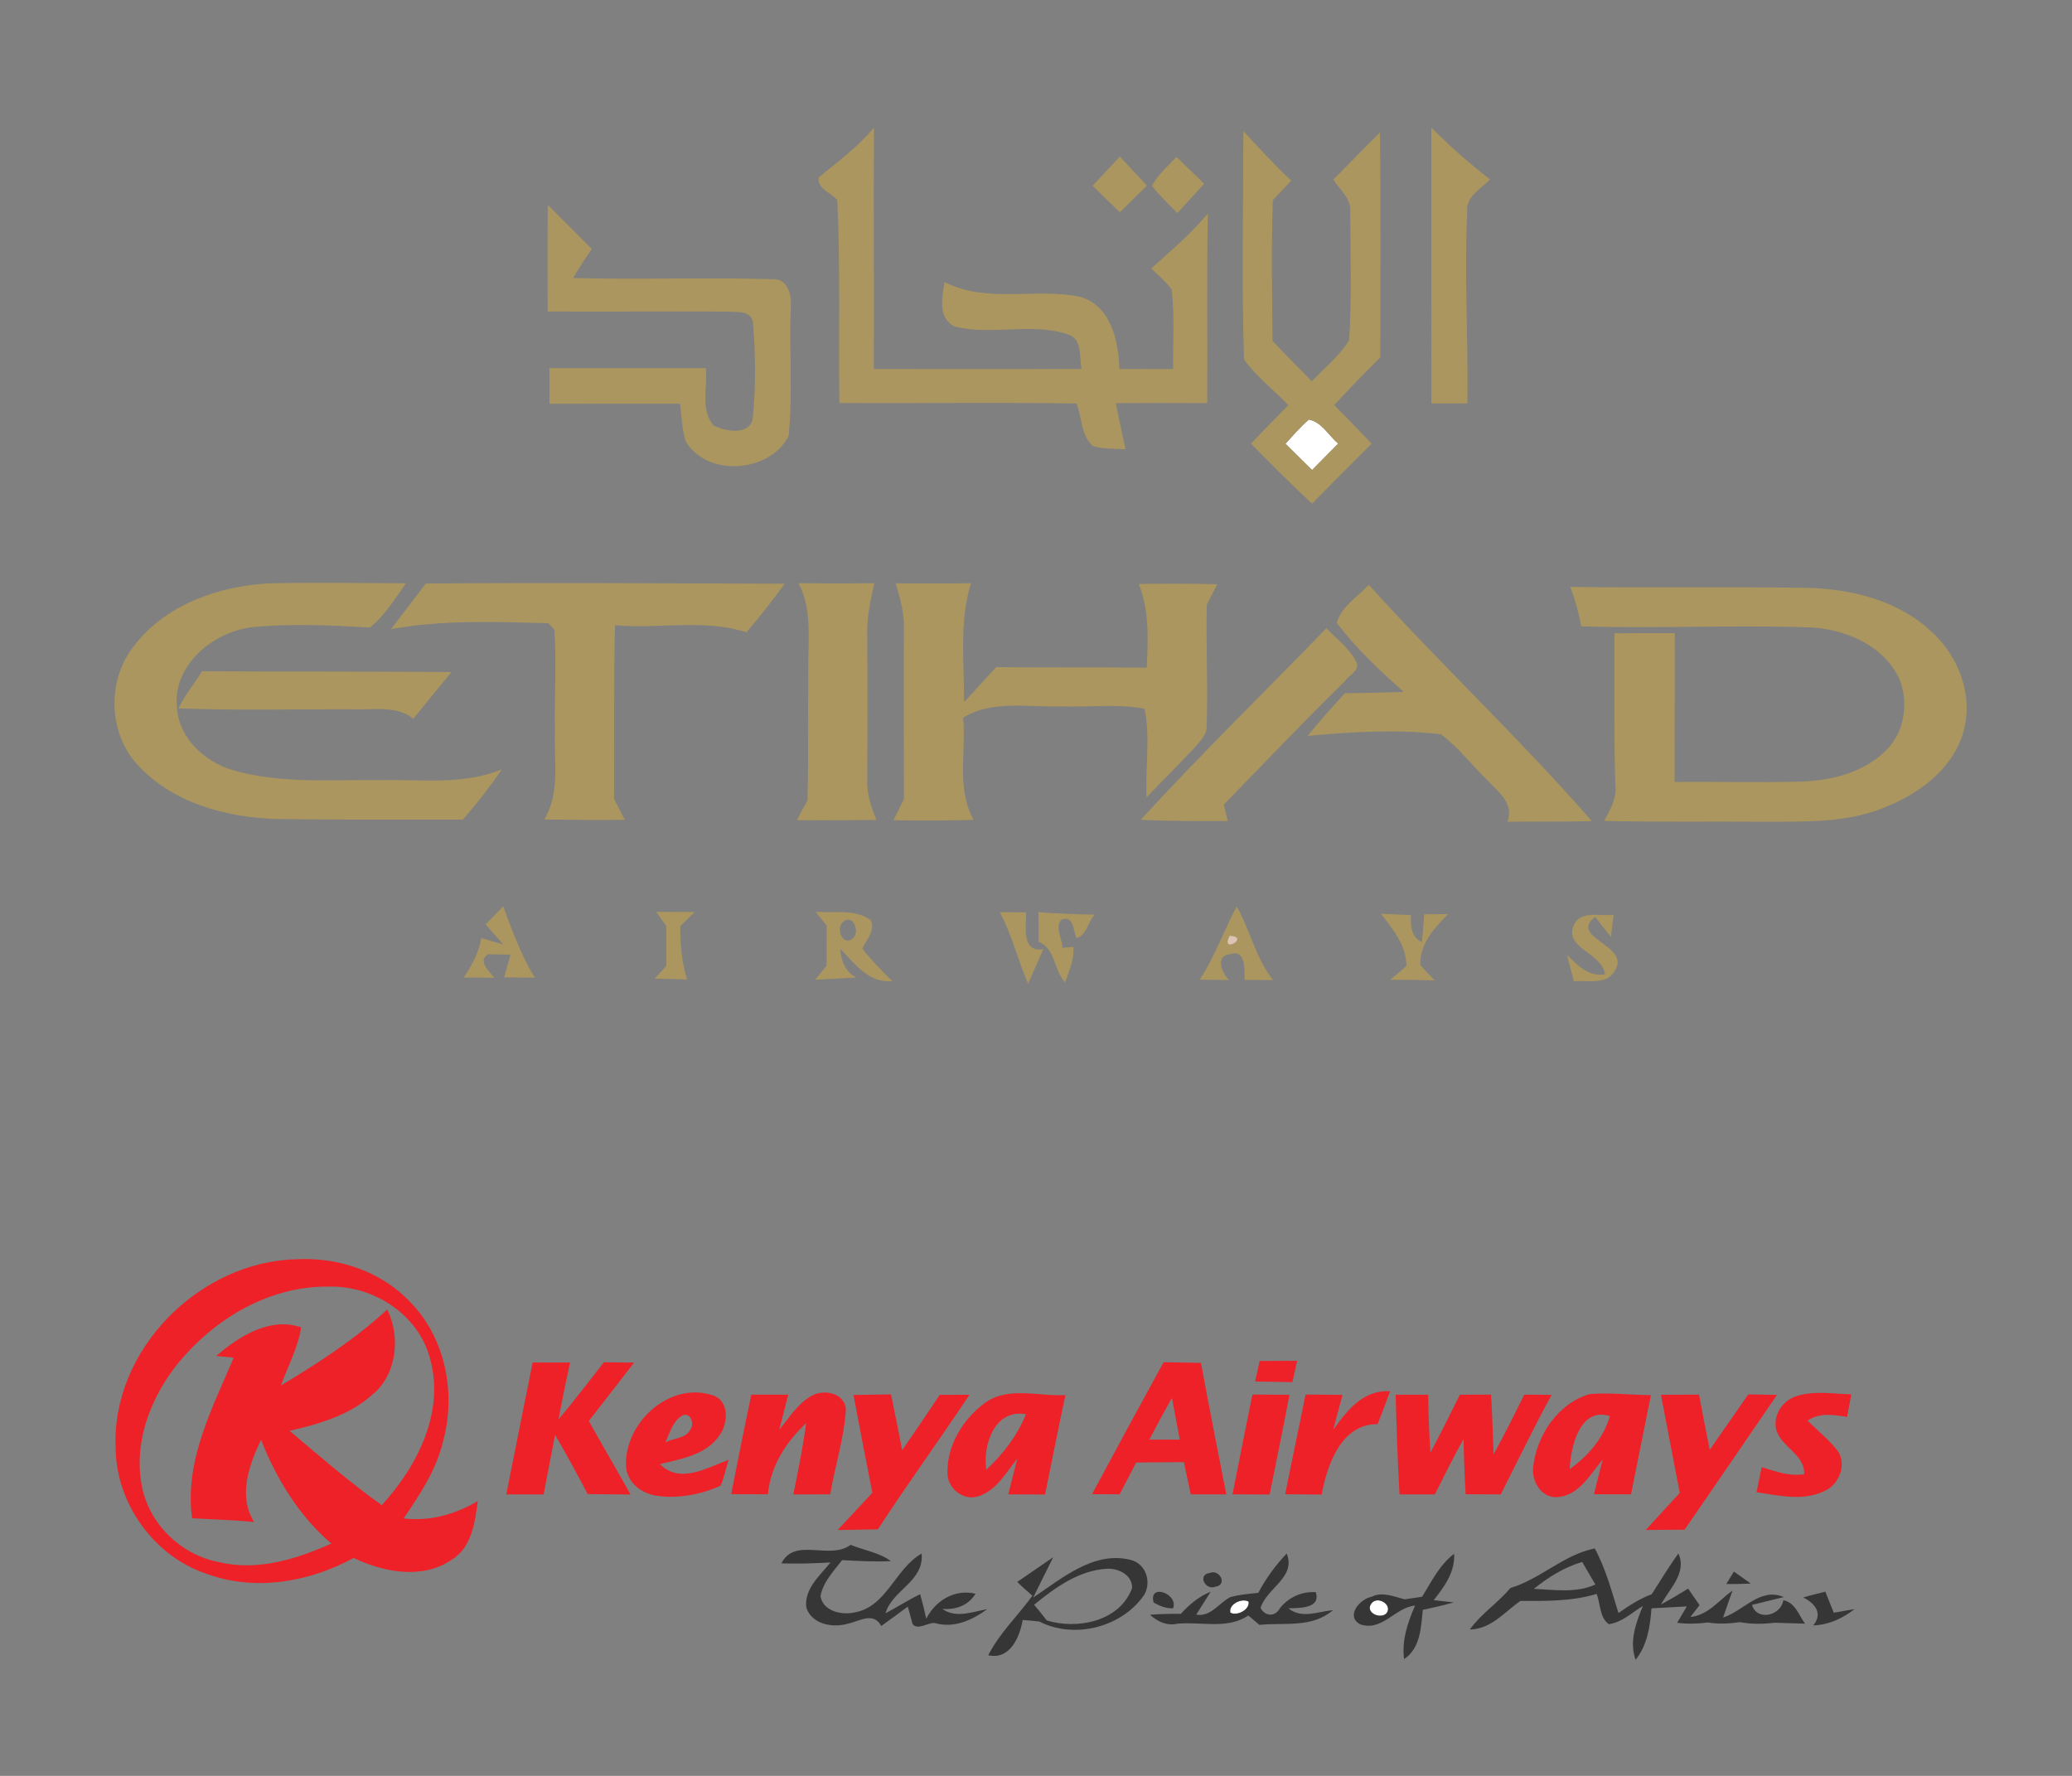 <?xml version="1.0" encoding="UTF-8" ?>
<!DOCTYPE svg PUBLIC "-//W3C//DTD SVG 1.1//EN" "http://www.w3.org/Graphics/SVG/1.1/DTD/svg11.dtd">
<svg width="322pt" height="276pt" viewBox="0 0 322 276" version="1.1" xmlns="http://www.w3.org/2000/svg">
<rect x="0" y="0" width="322" height="276" fill="#808080" stroke="none"/>
<g id="#ffffffff">
<path fill="#ffffff" opacity="1.00" d=" M 203.40 65.21 C 205.42 65.59 206.48 67.70 207.96 68.94 C 206.61 70.30 205.25 71.68 203.90 73.05 C 202.52 71.69 201.14 70.32 199.77 68.96 C 200.94 67.68 202.08 66.36 203.40 65.21 Z" />
<path fill="#ffffff" opacity="1.00" d=" M 191.20 250.63 C 190.90 249.30 192.99 248.32 194.04 248.91 C 194.26 250.17 192.24 251.22 191.20 250.63 Z" />
<path fill="#ffffff" opacity="1.00" d=" M 213.14 249.18 C 214.07 247.97 216.45 249.37 215.49 250.71 C 214.53 251.76 212.03 250.58 213.14 249.18 Z" />
</g>
<g id="#ab965fff">
<path fill="#ab965f" opacity="1.00" d=" M 127.28 27.52 C 130.26 25.10 133.36 22.80 135.82 19.82 C 135.72 32.33 135.86 44.84 135.79 57.35 C 146.56 57.35 157.32 57.39 168.09 57.33 C 167.69 55.48 168.28 52.68 165.93 51.96 C 160.26 50.08 154.08 52.20 148.35 50.74 C 145.71 49.48 146.39 46.16 146.79 43.83 C 153.38 47.22 160.91 44.69 167.84 46.12 C 172.67 47.50 173.82 52.99 173.97 57.35 C 176.75 57.36 179.53 57.36 182.31 57.36 C 182.25 53.24 182.56 49.10 182.08 45.01 C 181.21 43.75 179.98 42.79 178.91 41.72 C 181.95 38.99 185.09 36.34 187.70 33.18 C 187.52 43.00 187.67 52.83 187.61 62.65 C 182.88 62.63 178.14 62.62 173.40 62.67 C 173.87 65.06 174.40 67.44 174.91 69.83 C 173.21 69.70 171.46 69.83 169.82 69.31 C 167.96 67.64 168.17 64.88 167.30 62.71 C 155.02 62.52 142.72 62.70 130.44 62.64 C 130.29 52.12 130.62 41.59 130.12 31.08 C 129.17 29.94 126.86 29.31 127.28 27.52 Z" />
<path fill="#ab965f" opacity="1.00" d=" M 222.44 19.82 C 225.29 22.71 228.34 25.40 231.56 27.88 C 230.15 29.38 227.75 30.53 228.01 32.95 C 227.55 42.86 228.20 52.79 228.04 62.70 C 226.18 62.70 224.31 62.70 222.45 62.70 C 222.44 48.41 222.45 34.12 222.44 19.82 Z" />
<path fill="#ab965f" opacity="1.00" d=" M 193.22 20.36 C 195.63 23.00 198.06 25.62 200.66 28.08 C 199.71 29.09 198.76 30.10 197.81 31.10 C 197.55 38.40 197.70 45.70 197.76 53.00 C 199.77 55.10 201.81 57.19 203.87 59.25 C 205.84 57.16 208.16 55.33 209.67 52.87 C 210.09 46.25 209.86 39.59 209.84 32.96 C 210.02 30.87 208.23 29.49 207.19 27.91 C 209.63 25.50 211.99 22.99 214.46 20.60 C 214.58 32.25 214.54 43.90 214.50 55.54 C 212.07 57.97 209.67 60.42 207.35 62.95 C 209.30 64.93 211.24 66.93 213.16 68.95 C 210.07 72.05 206.97 75.14 203.91 78.27 C 200.63 75.28 197.53 72.09 194.40 68.95 C 196.32 66.93 198.26 64.95 200.21 62.98 C 197.96 60.57 195.23 58.58 193.33 55.86 C 192.94 44.05 193.22 32.19 193.22 20.36 M 203.40 65.21 C 202.08 66.36 200.94 67.68 199.77 68.96 C 201.14 70.32 202.52 71.69 203.90 73.05 C 205.25 71.68 206.61 70.30 207.96 68.94 C 206.48 67.70 205.42 65.59 203.40 65.21 Z" />
<path fill="#ab965f" opacity="1.00" d=" M 169.80 28.87 C 171.20 27.35 172.61 25.84 174.02 24.33 C 175.43 25.83 176.84 27.34 178.24 28.85 C 176.83 30.22 175.42 31.60 174.02 32.99 C 172.61 31.61 171.21 30.24 169.80 28.87 Z" />
<path fill="#ab965f" opacity="1.00" d=" M 179.02 28.90 C 179.92 27.12 181.50 25.83 182.84 24.39 C 184.27 25.77 185.70 27.16 187.13 28.55 C 185.76 30.09 184.36 31.60 182.96 33.11 C 181.62 31.74 180.22 30.41 179.02 28.90 Z" />
<path fill="#ab965f" opacity="1.00" d=" M 85.13 31.84 C 87.43 34.11 89.69 36.42 91.97 38.70 C 90.94 40.16 89.96 41.66 89.07 43.21 C 99.37 43.49 109.68 43.08 119.97 43.39 C 122.46 43.19 123.11 45.95 122.88 47.90 C 122.64 54.51 123.22 61.16 122.56 67.74 C 119.70 73.46 109.88 74.27 106.55 68.56 C 105.98 66.67 105.93 64.68 105.68 62.74 C 98.92 62.74 92.15 62.74 85.39 62.75 C 85.39 60.90 85.39 59.05 85.38 57.21 C 93.48 57.21 101.59 57.22 109.69 57.21 C 109.98 60.14 108.80 63.72 110.91 66.13 C 112.73 67.10 116.71 67.72 116.99 64.89 C 117.48 59.97 117.41 54.96 117.01 50.04 C 116.60 48.16 114.51 48.58 113.08 48.42 C 103.75 48.38 94.43 48.45 85.11 48.41 C 85.10 42.89 85.07 37.36 85.13 31.84 Z" />
<path fill="#ab965f" opacity="1.00" d=" M 124.11 90.64 C 128.04 90.69 131.97 90.69 135.90 90.64 C 135.21 93.37 134.69 96.16 134.77 98.99 C 134.84 106.34 134.82 113.69 134.78 121.04 C 134.65 123.27 135.36 125.40 136.21 127.43 C 132.08 127.47 127.96 127.51 123.84 127.47 C 124.37 126.44 124.92 125.42 125.49 124.41 C 125.66 117.62 125.55 110.82 125.61 104.03 C 125.56 99.54 126.26 94.79 124.11 90.64 Z" />
<path fill="#ab965f" opacity="1.00" d=" M 139.18 90.65 C 143.08 90.70 146.99 90.70 150.90 90.64 C 149.03 96.64 149.86 102.96 149.82 109.13 C 151.48 107.31 153.15 105.50 154.81 103.68 C 162.61 103.77 170.41 103.68 178.21 103.77 C 178.42 99.40 178.63 94.91 176.98 90.76 C 181.04 90.70 185.11 90.69 189.17 90.80 C 188.63 91.86 188.09 92.92 187.54 93.98 C 187.40 100.28 187.74 106.58 187.52 112.88 C 187.58 114.39 186.28 115.38 185.42 116.44 C 183.04 118.96 180.60 121.41 178.19 123.90 C 177.95 119.33 178.80 114.63 177.87 110.15 C 173.64 109.34 169.30 109.95 165.02 109.78 C 159.89 109.98 154.34 108.72 149.68 111.53 C 150.17 116.81 148.58 122.55 151.31 127.42 C 147.16 127.52 143.00 127.56 138.85 127.47 C 139.39 126.36 139.93 125.26 140.48 124.16 C 140.47 115.42 140.43 106.68 140.47 97.94 C 140.58 95.43 139.91 93.02 139.18 90.65 Z" />
<path fill="#ab965f" opacity="1.00" d=" M 20.65 100.61 C 25.55 94.00 33.99 91.04 41.96 90.66 C 49.00 90.49 56.04 90.64 63.08 90.65 C 61.38 93.06 59.81 95.66 57.49 97.53 C 51.36 97.18 45.20 96.87 39.08 97.49 C 33.03 98.24 26.79 103.45 27.50 110.01 C 27.83 114.80 31.86 118.43 36.26 119.72 C 43.65 121.83 51.42 121.16 59.00 121.24 C 65.36 121.10 71.94 122.07 78.00 119.56 C 76.14 122.29 74.10 124.88 71.94 127.37 C 62.30 127.39 52.65 127.42 43.00 127.29 C 35.11 127.05 26.69 124.78 21.25 118.72 C 16.83 113.78 16.66 105.85 20.65 100.61 Z" />
<path fill="#ab965f" opacity="1.00" d=" M 66.17 90.69 C 84.76 90.54 103.35 90.66 121.94 90.72 C 120.07 93.32 118.09 95.84 116.00 98.27 C 109.43 96.15 102.35 97.79 95.57 97.18 C 95.35 106.17 95.49 115.17 95.43 124.16 C 95.99 125.24 96.55 126.32 97.10 127.41 C 92.93 127.47 88.75 127.42 84.58 127.36 C 87.06 123.29 86.08 118.42 86.24 113.92 C 86.13 108.57 86.51 103.22 86.15 97.88 C 85.92 97.63 85.46 97.12 85.23 96.86 C 77.07 96.65 68.85 96.30 60.78 97.78 C 62.54 95.40 64.39 93.07 66.17 90.69 Z" />
<path fill="#ab965f" opacity="1.00" d=" M 207.75 96.83 C 208.34 94.32 211.02 92.77 212.71 90.88 C 224.00 103.38 236.31 114.91 247.38 127.62 C 243.00 127.73 238.62 127.66 234.25 127.71 C 235.39 124.75 232.64 122.95 230.96 121.06 C 228.59 118.77 226.59 116.08 223.93 114.12 C 217.08 113.31 210.08 113.74 203.22 114.37 C 205.05 112.08 207.01 109.91 208.99 107.75 C 212.04 107.70 215.10 107.65 218.15 107.53 C 214.43 104.24 210.77 100.80 207.75 96.83 Z" />
<path fill="#ab965f" opacity="1.00" d=" M 244.04 91.22 C 256.30 91.37 268.57 91.17 280.84 91.36 C 287.68 91.53 294.86 93.27 300.01 98.03 C 304.40 101.90 306.82 108.25 305.05 113.98 C 303.38 119.52 298.33 123.27 293.18 125.36 C 287.13 127.97 280.42 127.68 273.98 127.71 C 265.75 127.65 257.52 127.79 249.29 127.58 C 250.24 125.87 251.29 124.08 251.03 122.03 C 250.80 114.16 250.91 106.29 250.89 98.43 C 254.01 98.39 257.14 98.39 260.27 98.40 C 260.26 106.11 260.24 113.82 260.24 121.53 C 266.82 121.46 273.39 121.66 279.96 121.47 C 284.78 121.30 289.93 119.99 293.34 116.37 C 295.98 113.61 296.57 109.26 295.27 105.75 C 292.87 100.30 286.70 97.69 281.04 97.50 C 269.28 97.11 257.50 97.71 245.74 97.34 C 245.34 95.25 244.79 93.20 244.04 91.22 Z" />
<path fill="#ab965f" opacity="1.00" d=" M 177.29 127.40 C 186.61 117.20 196.51 107.57 206.12 97.65 C 207.76 99.35 209.79 100.81 210.83 102.98 C 211.27 104.30 209.56 104.98 208.96 105.91 C 202.56 112.16 196.43 118.66 190.18 125.05 C 190.38 125.90 190.59 126.75 190.80 127.60 C 186.30 127.62 181.79 127.64 177.29 127.40 Z" />
<path fill="#ab965f" opacity="1.00" d=" M 31.41 104.33 C 44.33 104.39 57.24 104.35 70.16 104.45 C 68.17 106.86 66.20 109.29 64.22 111.71 C 61.61 109.59 58.13 110.36 55.03 110.24 C 45.94 110.20 36.82 110.44 27.74 110.10 C 28.71 108.04 30.20 106.26 31.41 104.33 Z" />
<path fill="#ab965f" opacity="1.00" d=" M 101.96 141.72 C 103.96 141.72 105.96 141.73 107.96 141.74 C 107.21 142.47 106.46 143.19 105.72 143.92 C 105.71 146.72 105.93 149.53 106.78 152.22 C 105.10 152.17 103.41 152.13 101.73 152.09 C 102.18 151.60 103.09 150.63 103.54 150.14 C 103.53 148.05 103.53 145.96 103.53 143.88 C 103.01 143.15 102.48 142.43 101.96 141.72 Z" />
<path fill="#ab965f" opacity="1.00" d=" M 75.46 143.67 C 76.14 142.97 77.52 141.56 78.20 140.86 C 79.62 144.65 80.98 148.49 83.11 151.95 C 81.52 151.92 79.93 151.91 78.34 151.90 C 78.68 150.72 79.00 149.55 79.33 148.37 C 78.46 148.35 76.72 148.32 75.85 148.30 C 74.15 149.36 76.09 151.02 76.83 151.97 C 75.24 151.92 73.65 151.91 72.07 151.92 C 73.33 150.05 74.42 148.04 74.79 145.79 C 75.94 146.12 77.09 146.46 78.24 146.80 C 77.32 145.75 76.36 144.73 75.46 143.67 Z" />
<path fill="#ab965f" opacity="1.00" d=" M 126.76 141.71 C 129.60 141.95 132.92 141.20 135.34 143.03 C 136.04 144.66 134.65 146.05 134.01 147.41 C 135.41 149.25 137.04 150.88 138.69 152.50 C 134.96 152.81 132.88 149.79 130.58 147.46 C 130.70 149.32 131.35 151.00 133.06 151.93 C 130.93 152.02 128.81 152.15 126.69 152.27 C 127.13 151.72 128.01 150.63 128.45 150.09 C 128.45 148.01 128.46 145.93 128.47 143.85 C 128.04 143.32 127.19 142.25 126.76 141.71 M 131.06 143.23 C 129.82 144.16 130.91 147.15 132.49 145.87 C 133.72 144.94 132.62 141.99 131.06 143.23 Z" />
<path fill="#ab965f" opacity="1.00" d=" M 155.36 141.76 C 156.38 141.77 158.43 141.78 159.46 141.79 C 159.52 143.94 158.64 148.07 162.14 147.52 C 161.34 149.31 160.57 151.10 159.77 152.89 C 158.18 149.22 157.27 145.29 155.36 141.76 Z" />
<path fill="#ab965f" opacity="1.00" d=" M 161.37 141.76 C 164.27 141.99 167.19 142.11 170.11 142.14 C 169.10 143.23 168.83 145.38 167.31 145.80 C 166.72 144.59 166.93 142.28 165.00 142.89 C 163.83 144.00 165.12 145.90 165.08 147.30 C 165.52 147.27 166.38 147.20 166.81 147.17 C 166.96 149.11 166.15 150.91 165.52 152.69 C 163.77 150.80 164.00 147.35 161.40 146.36 C 161.42 144.83 161.43 143.29 161.37 141.76 Z" />
<path fill="#ab965f" opacity="1.00" d=" M 186.44 152.26 C 188.79 148.69 190.19 144.63 192.19 140.87 C 194.30 144.59 195.15 148.93 197.84 152.32 C 196.37 152.31 194.90 152.29 193.43 152.29 C 193.36 150.64 193.68 147.39 191.05 148.34 C 188.79 148.53 189.90 151.25 190.99 152.31 C 189.47 152.28 187.96 152.27 186.44 152.26 M 191.10 145.43 C 189.53 148.41 194.43 145.61 191.10 145.43 Z" />
<path fill="#ab965f" opacity="1.00" d=" M 214.60 142.01 C 216.15 142.08 217.70 142.15 219.26 142.22 C 219.21 143.88 219.28 145.61 220.97 146.45 C 221.11 144.99 221.23 143.54 221.33 142.09 C 222.56 142.09 223.79 142.08 225.02 142.07 C 222.92 144.23 220.56 146.75 220.74 149.99 C 221.44 150.82 222.21 151.59 222.97 152.37 C 220.66 152.30 218.36 152.26 216.05 152.28 C 216.91 151.58 217.74 150.86 218.56 150.12 C 218.57 146.93 216.44 144.39 214.60 142.01 Z" />
<path fill="#ab965f" opacity="1.00" d=" M 244.67 143.56 C 245.88 141.49 248.78 142.42 250.76 142.17 C 250.62 143.32 250.48 144.48 250.34 145.64 C 249.53 144.59 248.71 143.54 247.90 142.49 C 243.66 145.77 253.52 146.88 250.96 150.85 C 249.71 153.16 246.72 152.29 244.59 152.51 C 244.23 151.14 243.88 149.78 243.52 148.41 C 245.16 150.01 246.88 151.87 249.43 151.42 C 248.92 147.95 242.82 147.41 244.67 143.56 Z" />
</g>
<g id="#ddc4b2ff">
<path fill="#ddc4b2" opacity="1.00" d=" M 191.10 145.43 C 194.43 145.61 189.53 148.41 191.10 145.43 Z" />
</g>
<g id="#ee2128ff">
<path fill="#ee2128" opacity="1.00" d=" M 17.97 225.01 C 17.31 209.77 31.00 196.06 46.05 195.71 C 52.51 195.35 59.21 197.56 63.71 202.32 C 69.24 207.92 70.92 216.57 68.84 224.04 C 67.81 228.47 65.23 232.28 62.74 235.99 C 66.82 236.47 70.75 235.35 74.25 233.29 C 73.83 236.53 73.33 240.38 70.33 242.32 C 65.75 245.54 59.69 244.39 54.96 242.13 C 48.07 245.88 39.66 247.36 32.16 244.61 C 23.94 241.90 18.03 233.66 17.97 225.01 M 26.87 212.90 C 23.10 218.03 20.77 224.63 22.06 231.02 C 23.18 236.84 28.10 241.60 33.89 242.75 C 39.89 244.23 46.03 242.36 51.49 239.89 C 46.45 235.58 42.98 229.87 40.56 223.76 C 38.71 227.67 36.95 232.53 39.50 236.55 C 36.30 236.22 33.07 236.15 29.85 235.96 C 28.64 227.04 32.97 218.93 36.32 211.00 C 35.65 210.94 34.29 210.80 33.61 210.74 C 37.11 207.67 42.02 204.63 46.80 206.29 C 46.32 209.46 44.74 212.32 43.66 215.32 C 49.48 211.84 55.18 208.13 60.17 203.52 C 62.31 207.74 61.66 213.75 57.79 216.81 C 54.23 219.98 49.54 221.33 45.00 222.37 C 49.69 226.33 54.33 230.36 59.33 233.93 C 64.85 227.90 69.18 219.42 66.82 211.11 C 65.00 204.24 57.99 199.76 51.05 199.96 C 41.45 199.84 32.54 205.41 26.87 212.90 Z" />
<path fill="#ee2128" opacity="1.00" d=" M 195.76 211.52 C 197.70 211.50 199.64 211.49 201.58 211.49 C 201.33 212.59 201.09 213.69 200.85 214.80 C 198.91 214.76 196.98 214.74 195.05 214.71 C 195.28 213.65 195.52 212.58 195.76 211.52 Z" />
<path fill="#ee2128" opacity="1.00" d=" M 78.68 232.25 C 80.04 225.42 81.40 218.58 82.78 211.75 C 84.72 211.75 86.65 211.75 88.59 211.76 C 87.96 214.71 87.33 217.66 86.79 220.62 C 89.22 217.71 91.51 214.70 93.85 211.72 C 95.41 211.73 96.97 211.75 98.54 211.77 C 96.21 214.80 93.85 217.82 91.50 220.84 C 93.64 224.66 95.85 228.44 97.99 232.27 C 95.77 232.25 93.55 232.24 91.33 232.21 C 89.71 229.11 88.03 226.03 86.27 223.00 C 85.64 226.08 85.08 229.17 84.48 232.26 C 82.54 232.26 80.61 232.25 78.68 232.25 Z" />
<path fill="#ee2128" opacity="1.00" d=" M 169.71 232.22 C 173.38 225.37 177.08 218.53 180.83 211.71 C 182.77 211.74 184.70 211.77 186.64 211.82 C 187.88 218.64 189.26 225.44 190.57 232.24 C 188.73 232.24 186.89 232.24 185.05 232.24 C 184.70 230.57 184.35 228.91 183.99 227.24 C 181.51 227.25 179.03 227.26 176.56 227.30 C 175.71 228.95 174.85 230.59 174.00 232.24 C 172.57 232.23 171.14 232.23 169.71 232.22 M 178.61 223.74 C 180.18 223.74 181.77 223.74 183.35 223.74 C 182.95 221.57 182.54 219.41 182.12 217.26 C 180.91 219.40 179.74 221.56 178.61 223.74 Z" />
<path fill="#ee2128" opacity="1.00" d=" M 97.29 227.94 C 96.96 221.11 104.13 214.52 110.93 216.91 C 113.33 217.83 113.14 221.14 111.90 222.94 C 109.89 226.09 105.90 226.73 102.56 227.54 C 105.66 230.70 109.86 228.11 113.23 226.88 C 112.82 228.22 112.54 229.62 111.97 230.91 C 108.92 232.27 105.44 232.95 102.11 232.47 C 99.75 232.16 97.48 230.47 97.29 227.94 M 103.38 224.19 C 104.58 223.49 106.53 223.62 107.25 222.23 C 107.96 221.45 107.41 219.45 106.08 219.96 C 104.52 220.85 104.11 222.70 103.38 224.19 Z" />
<path fill="#ee2128" opacity="1.00" d=" M 113.63 232.22 C 114.66 227.06 115.66 221.90 116.77 216.75 C 118.68 216.76 120.59 216.76 122.50 216.76 C 122.03 218.59 121.57 220.42 121.09 222.24 C 122.61 220.35 123.95 218.18 126.10 216.94 C 127.99 215.86 131.18 216.43 131.46 218.97 C 131.20 223.47 129.77 227.81 129.02 232.24 C 127.11 232.24 125.19 232.25 123.29 232.26 C 124.03 228.58 124.79 224.90 125.28 221.18 C 122.12 224.13 119.75 227.86 119.33 232.24 C 117.43 232.23 115.53 232.23 113.63 232.22 Z" />
<path fill="#ee2128" opacity="1.00" d=" M 132.64 216.80 C 134.59 216.77 136.53 216.74 138.47 216.71 C 139.08 219.59 139.63 222.49 140.20 225.38 C 142.17 222.53 144.13 219.67 146.04 216.78 C 147.58 216.77 149.12 216.77 150.66 216.77 C 145.99 223.80 141.03 230.61 136.43 237.68 C 134.34 237.73 132.25 237.75 130.17 237.79 C 131.98 235.87 133.77 233.93 135.57 232.00 C 134.56 226.94 133.60 221.87 132.64 216.80 Z" />
<path fill="#ee2128" opacity="1.00" d=" M 153.00 218.08 C 156.66 215.37 161.42 217.08 165.58 216.81 C 164.46 221.95 163.47 227.11 162.41 232.27 C 160.50 232.26 158.59 232.25 156.69 232.25 C 157.15 230.39 157.63 228.54 158.11 226.68 C 156.33 228.87 154.83 231.70 151.96 232.57 C 149.68 233.27 147.29 231.32 147.24 229.02 C 147.12 224.70 149.60 220.60 153.00 218.08 M 153.27 228.42 C 155.90 226.01 158.08 223.12 159.44 219.80 C 154.58 218.90 152.70 224.57 153.27 228.42 Z" />
<path fill="#ee2128" opacity="1.00" d=" M 194.63 216.74 C 196.55 216.75 198.47 216.76 200.39 216.77 C 199.41 221.94 198.35 227.10 197.31 232.27 C 195.38 232.25 193.46 232.25 191.54 232.24 C 192.55 227.07 193.59 221.91 194.63 216.74 Z" />
<path fill="#ee2128" opacity="1.00" d=" M 202.89 216.74 C 204.80 216.75 206.71 216.76 208.63 216.78 C 208.15 218.60 207.67 220.42 207.18 222.24 C 209.30 219.23 211.87 215.94 216.02 216.23 C 215.41 217.94 214.77 219.65 214.08 221.34 C 208.44 221.26 206.24 227.68 205.39 232.28 C 203.50 232.26 201.61 232.24 199.73 232.23 C 200.74 227.06 201.86 221.91 202.89 216.74 Z" />
<path fill="#ee2128" opacity="1.00" d=" M 216.89 216.76 C 218.57 216.76 220.26 216.76 221.95 216.76 C 221.98 219.76 222.09 222.75 222.30 225.75 C 223.89 222.79 225.38 219.77 226.87 216.76 C 228.48 216.76 230.10 216.75 231.72 216.75 C 231.91 219.83 232.00 222.92 232.11 226.01 C 233.80 222.98 235.34 219.86 236.88 216.75 C 238.30 216.76 239.71 216.77 241.13 216.78 C 238.35 221.86 235.85 227.09 233.22 232.25 C 231.40 232.24 229.58 232.23 227.77 232.23 C 227.59 229.36 227.50 226.49 227.45 223.62 C 225.88 226.45 224.44 229.35 222.99 232.25 C 221.15 232.25 219.32 232.25 217.49 232.25 C 217.20 227.09 217.03 221.93 216.89 216.76 Z" />
<path fill="#ee2128" opacity="1.00" d=" M 238.26 228.04 C 238.78 223.09 242.12 218.08 247.05 216.66 C 250.22 216.40 253.39 216.81 256.56 216.82 C 255.54 221.96 254.50 227.10 253.47 232.24 C 251.55 232.23 249.63 232.23 247.71 232.23 C 248.15 230.42 248.61 228.63 249.07 226.83 C 247.13 229.13 245.38 232.46 242.01 232.67 C 239.58 232.87 237.99 230.22 238.26 228.04 M 243.94 228.32 C 246.79 226.30 249.21 223.49 250.18 220.08 C 245.51 218.60 244.09 224.88 243.94 228.32 Z" />
<path fill="#ee2128" opacity="1.00" d=" M 258.12 216.77 C 260.09 216.76 262.06 216.75 264.04 216.75 C 264.58 219.61 265.12 222.48 265.70 225.33 C 267.70 222.46 269.69 219.58 271.69 216.71 C 272.80 216.73 275.03 216.77 276.15 216.79 C 271.35 223.77 266.61 230.78 261.79 237.74 C 259.78 237.75 257.77 237.76 255.76 237.78 C 257.52 235.85 259.27 233.93 261.05 232.02 C 260.07 226.94 259.08 221.86 258.12 216.77 Z" />
<path fill="#ee2128" opacity="1.00" d=" M 275.99 221.99 C 275.59 219.80 277.09 217.63 279.16 216.99 C 281.92 216.09 284.87 216.63 287.70 216.70 C 287.54 217.58 287.21 219.33 287.05 220.21 C 284.97 219.87 282.77 219.52 280.90 220.78 C 282.43 222.32 284.17 223.68 285.52 225.40 C 287.07 227.44 285.87 230.65 283.64 231.67 C 280.31 233.37 276.48 232.43 272.97 231.92 C 273.24 230.62 273.51 229.32 273.78 228.02 C 275.92 228.68 278.09 229.48 280.37 229.12 C 280.52 225.93 276.61 224.88 275.99 221.99 Z" />
</g>
<g id="#373636ff">
<path fill="#373636" opacity="1.00" d=" M 121.44 242.97 C 123.49 238.83 128.93 242.53 132.20 240.09 C 134.27 240.96 136.60 241.26 138.45 242.62 C 135.92 242.76 133.39 242.59 130.87 242.47 C 129.54 244.19 127.92 245.85 127.51 248.06 C 127.89 250.38 130.71 251.03 132.68 250.62 C 137.80 249.81 139.06 243.81 143.23 241.45 C 143.62 245.80 138.70 247.06 137.61 250.73 C 139.43 249.78 141.14 248.65 143.00 247.77 C 143.36 249.02 143.67 250.28 143.94 251.57 C 145.40 248.73 148.38 246.92 151.60 247.69 C 150.45 249.54 148.59 250.19 146.45 250.06 C 148.65 251.57 151.09 250.48 153.43 250.09 C 151.04 251.81 148.24 253.11 145.26 252.24 C 144.17 252.15 142.54 253.45 141.81 252.37 C 141.63 251.70 141.26 250.36 141.08 249.69 C 139.71 250.70 138.35 251.71 136.96 252.70 C 135.70 250.44 133.60 251.96 131.78 252.34 C 129.41 253.04 126.17 252.46 125.30 249.84 C 124.96 246.92 127.42 244.87 129.07 242.83 C 126.53 242.97 123.98 243.06 121.44 242.97 Z" />
<path fill="#373636" opacity="1.00" d=" M 234.72 246.80 C 239.41 245.40 242.98 241.63 247.83 240.65 C 249.55 243.80 250.45 247.29 251.52 250.69 C 253.14 249.55 254.81 248.47 256.68 247.77 C 258.06 245.66 259.34 243.48 260.83 241.44 C 262.21 244.44 259.42 246.93 258.13 249.37 C 259.56 248.58 260.96 247.76 262.35 246.90 C 262.93 247.75 263.53 248.61 264.12 249.47 C 263.77 249.92 263.05 250.84 262.70 251.30 C 265.46 251.03 267.15 248.69 269.25 247.19 C 268.75 248.58 268.26 249.98 267.78 251.39 C 270.95 250.38 273.55 246.64 277.20 248.21 C 275.97 248.51 273.51 249.12 272.27 249.43 C 273.05 252.01 276.77 251.11 277.14 248.70 C 278.99 249.06 279.52 250.99 280.51 252.34 C 279.35 252.31 277.01 252.24 275.85 252.20 C 274.03 252.41 272.20 252.44 270.40 252.11 C 268.75 252.34 267.08 252.43 265.43 252.16 C 263.84 252.36 262.23 252.41 260.64 252.21 C 261.01 251.57 261.77 250.30 262.14 249.66 C 260.31 249.77 258.48 249.87 256.65 249.96 C 256.44 252.78 256.00 255.69 254.18 257.96 C 253.17 255.11 254.22 252.25 255.31 249.60 C 253.60 250.61 252.07 252.16 250.01 252.42 C 248.55 251.36 248.73 249.23 248.13 247.72 C 244.27 248.88 240.25 248.83 236.27 248.81 C 233.80 250.55 231.71 253.20 228.42 253.25 C 230.19 250.78 232.79 249.12 234.72 246.80 M 238.37 246.93 C 241.54 247.07 244.93 247.63 247.93 246.26 C 247.42 245.39 246.39 243.63 245.88 242.75 C 243.09 243.58 240.62 245.12 238.37 246.93 Z" />
<path fill="#373636" opacity="1.00" d=" M 158.09 245.85 C 159.95 244.58 161.80 243.29 163.67 242.02 C 162.89 243.59 161.33 246.72 160.56 248.29 C 164.90 245.40 169.92 241.02 175.61 242.41 C 178.00 242.94 178.98 245.68 177.87 247.78 C 174.45 252.89 166.98 254.82 161.52 252.01 C 160.66 251.91 159.79 251.83 158.93 251.77 C 158.46 254.48 156.93 258.01 153.58 257.25 C 155.34 253.79 158.19 251.12 160.44 248.00 C 159.64 247.29 158.82 246.61 158.09 245.85 M 160.70 249.41 C 161.38 250.20 162.04 251.00 162.67 251.84 C 167.44 253.31 174.06 251.98 175.93 246.81 C 176.01 244.77 173.78 243.70 172.00 243.81 C 167.64 244.07 163.96 246.74 160.70 249.41 Z" />
<path fill="#373636" opacity="1.00" d=" M 199.96 241.44 C 201.46 245.16 196.82 246.82 195.90 249.90 C 196.60 251.24 198.19 251.31 198.90 249.95 C 200.23 248.25 202.32 247.30 204.48 247.45 C 205.31 250.04 201.84 249.91 200.22 249.95 C 202.28 251.65 204.83 250.45 207.16 250.24 C 203.86 253.07 199.65 252.13 195.71 252.53 C 195.28 252.17 194.42 251.44 194.00 251.07 C 190.72 253.29 186.65 251.99 182.98 252.35 C 181.32 252.71 179.91 252.04 178.71 250.96 C 180.30 250.83 181.91 250.81 183.51 250.82 C 184.82 249.38 186.32 248.10 188.15 247.38 C 187.59 248.27 186.46 250.05 185.90 250.94 C 188.16 251.31 189.38 249.19 191.15 248.24 C 192.57 247.81 194.07 247.72 195.54 247.55 C 196.73 245.32 198.22 243.27 199.96 241.44 M 191.20 250.63 C 192.24 251.22 194.26 250.17 194.04 248.91 C 192.99 248.32 190.90 249.30 191.20 250.63 Z" />
<path fill="#373636" opacity="1.00" d=" M 221.01 248.16 C 222.46 245.79 223.72 243.20 225.98 241.48 C 226.14 244.32 224.47 246.59 222.80 248.69 C 223.58 248.78 225.14 248.95 225.92 249.04 C 224.33 249.49 222.72 249.85 221.11 250.20 C 220.82 252.94 220.76 256.15 218.20 257.85 C 217.82 254.92 218.77 252.16 219.91 249.53 C 216.79 249.82 214.81 253.60 211.39 252.45 C 209.05 251.19 211.30 248.52 213.16 248.16 C 214.85 247.31 216.65 248.16 218.31 248.56 C 218.99 248.46 220.34 248.26 221.01 248.16 M 213.14 249.18 C 212.03 250.58 214.53 251.76 215.49 250.71 C 216.45 249.37 214.07 247.97 213.14 249.18 Z" />
<path fill="#373636" opacity="1.00" d=" M 188.02 244.46 C 189.54 243.84 190.83 246.31 188.87 246.60 C 187.33 247.23 186.02 244.72 188.02 244.46 Z" />
<path fill="#373636" opacity="1.00" d=" M 269.46 244.25 C 270.34 244.86 271.21 245.48 272.08 246.11 C 270.81 246.17 269.54 246.20 268.27 246.18 C 268.57 245.69 269.16 244.73 269.46 244.25 Z" />
<path fill="#373636" opacity="1.00" d=" M 179.28 249.06 C 178.44 246.00 183.18 247.66 182.30 249.96 C 181.25 250.01 180.17 249.57 179.28 249.06 Z" />
<path fill="#373636" opacity="1.00" d=" M 280.22 248.27 C 281.35 247.93 282.51 247.67 283.66 247.37 C 284.09 248.46 284.53 249.55 284.98 250.64 C 285.79 250.50 287.40 250.21 288.21 250.07 C 286.36 251.53 284.18 252.54 281.79 252.61 C 283.34 250.73 282.05 249.17 280.22 248.27 Z" />
</g>
</svg>
